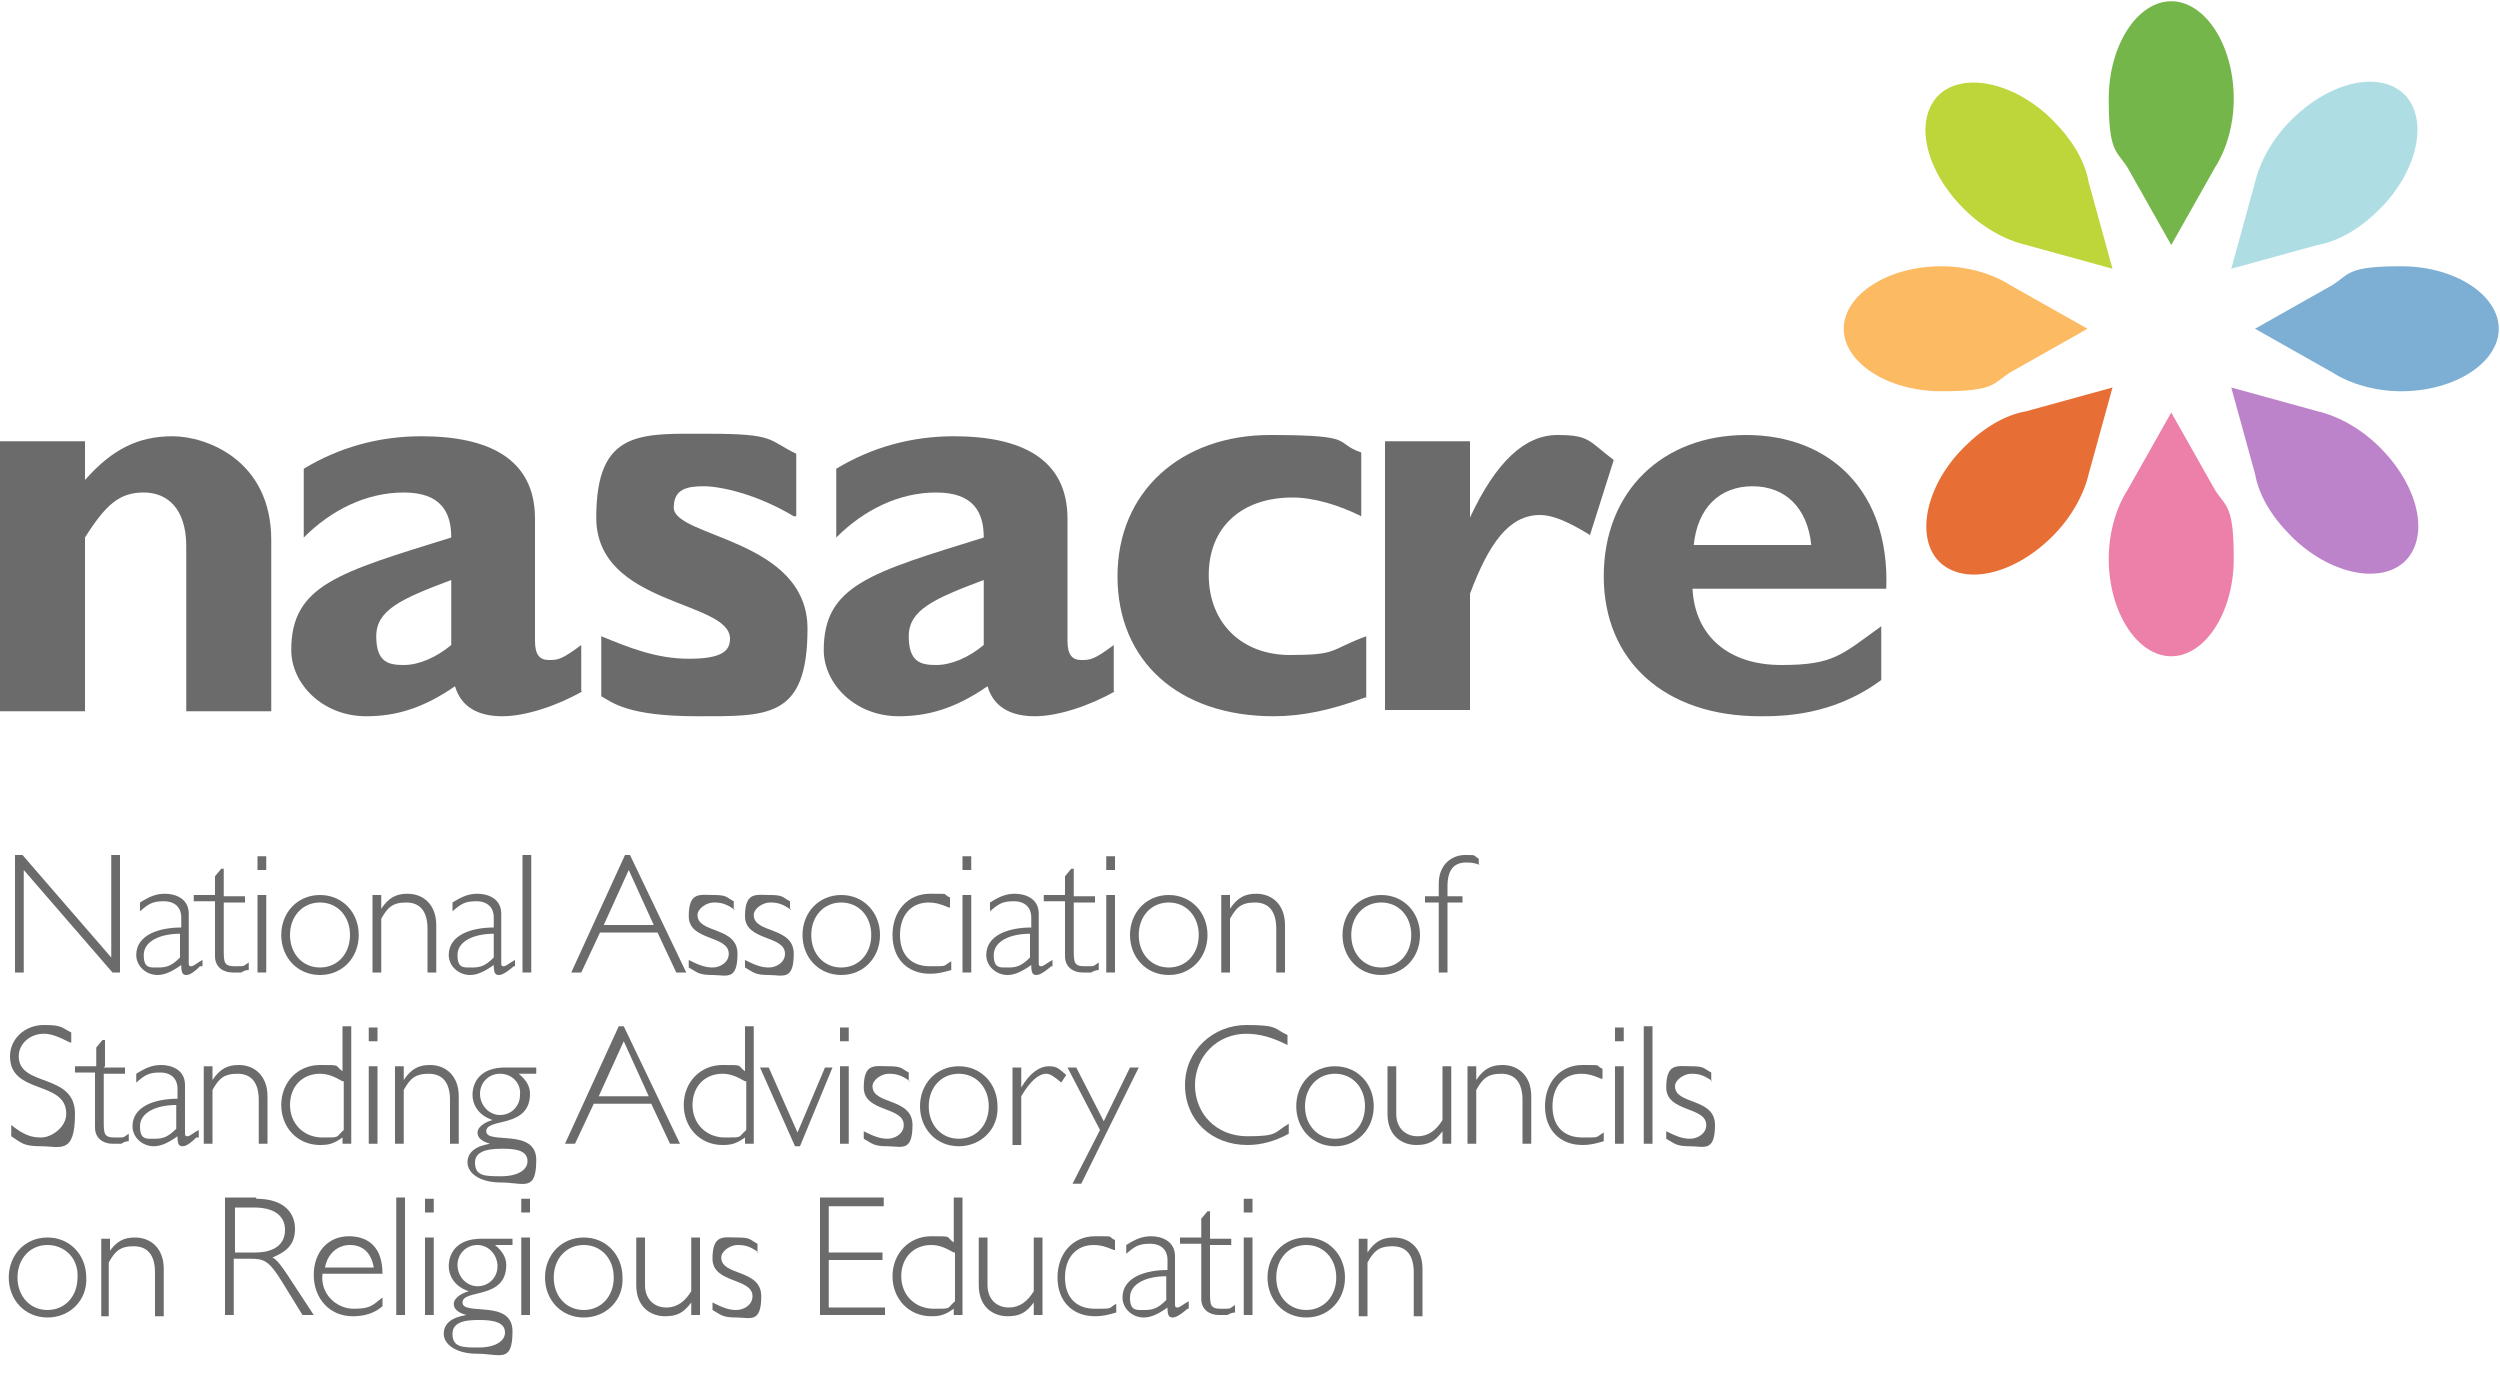 <?xml version="1.0" encoding="UTF-8"?>
<svg id="Layer_1" xmlns="http://www.w3.org/2000/svg" version="1.1" viewBox="0 0 200 110">
  <!-- Generator: Adobe Illustrator 29.0.1, SVG Export Plug-In . SVG Version: 2.1.0 Build 192)  -->
  <defs>
    <style>
      .st0 {
        fill: #ed80a8;
      }

      .st1 {
        fill: #74b64a;
      }

      .st2 {
        fill: #bed63a;
      }

      .st3 {
        fill: #aedee4;
      }

      .st4 {
        fill: #bd83ca;
      }

      .st5 {
        fill: #7daed3;
      }

      .st6 {
        fill: #e76e34;
      }

      .st7 {
        fill: #6b6b6b;
      }

      .st8 {
        fill: #fcba63;
      }
    </style>
  </defs>
  <g>
    <path class="st7" d="M9.6,77.8h-.6l-7.1-8.2v8.2h-.7v-9.4h.6l7.1,8.2v-8.2h.7s0,9.4,0,9.4Z"/>
    <path class="st7" d="M16.1,77.3h-.1c-.6.6-.9.7-1.1.7-.3,0-.4-.2-.4-.8-.7.5-1.3.8-1.9.8-.9,0-1.7-.7-1.7-1.6,0-1.6,1.8-2.2,3.6-2.2v-.8c0-.8-.5-1.3-1.4-1.3s-1.2.2-1.9.8v-.7c.8-.5,1.3-.7,2-.7s1.9.3,1.9,1.6v3.9c0,.2,0,.3.2.3s.5-.3.9-.5v.5h-.1ZM14.4,74.7c-1.6,0-2.9.6-2.9,1.7s.5,1,1.2,1,1.1-.2,1.7-.8v-1.9Z"/>
    <path class="st7" d="M17.9,71.7h1.7v.5h-1.7v3.7c0,1.1,0,1.4.9,1.4s.6,0,1.1-.3v.6c-.1,0-.3,0-.6.2-.2,0-.5,0-.7,0-.7,0-1.4-.4-1.4-1.3v-4.4h-1.7v-.5h1.7v-1.5l.5-.6h.2v2.1Z"/>
    <path class="st7" d="M21.3,69.6h-.7v-1.1h.7v1.1ZM21.3,77.8h-.7v-6.2h.7v6.2Z"/>
    <path class="st7" d="M25.6,78c-1.8,0-3.1-1.4-3.1-3.2s1.3-3.2,3.1-3.2,3.1,1.4,3.1,3.2-1.3,3.2-3.1,3.2ZM25.6,72.2c-1.4,0-2.4,1.1-2.4,2.6s1,2.6,2.4,2.6,2.4-1.1,2.4-2.6-1-2.6-2.4-2.6Z"/>
    <path class="st7" d="M30.5,72.7h0c.6-.9,1.2-1.2,2.1-1.2,1.3,0,2.3.9,2.3,2.5v3.8h-.7v-3.5c0-1.4-.6-2.1-1.7-2.1s-1.5.4-2,1.3v4.3h-.7v-6.2h.7s0,1.1,0,1.1Z"/>
    <path class="st7" d="M41.1,77.3h0c-.7.6-1,.7-1.2.7-.3,0-.4-.2-.4-.8-.7.5-1.3.8-1.9.8-.9,0-1.7-.7-1.7-1.6,0-1.6,1.8-2.2,3.6-2.2v-.8c0-.8-.5-1.3-1.4-1.3s-1.2.2-1.9.8v-.7c.8-.5,1.3-.7,2-.7s1.9.3,1.9,1.6v3.9c0,.2,0,.3.2.3s.5-.3.9-.5v.5h0ZM39.5,74.7c-1.6,0-2.9.6-2.9,1.7s.5,1,1.2,1,1.1-.2,1.7-.8c0,0,0-1.9,0-1.9Z"/>
    <path class="st7" d="M42.5,77.8h-.7v-9.4h.7v9.4Z"/>
    <path class="st7" d="M54.9,77.8h-.8l-1.5-3.2h-4.6l-1.5,3.2h-.8l4.3-9.4h.4l4.5,9.4ZM50.3,69.6l-2,4.4h4l-2-4.4Z"/>
    <path class="st7" d="M58.8,72.8c-.7-.5-1.1-.6-1.7-.6s-1.3.5-1.3,1c0,1.5,3.2.9,3.2,3.1s-.9,1.7-2,1.7-1.2-.2-1.9-.6v-.6c.8.4,1.3.6,1.9.6s1.3-.4,1.3-1.1c0-1.5-3.2-1-3.2-3s.9-1.7,2-1.7,1,.2,1.6.5v.7h.1Z"/>
    <path class="st7" d="M63.3,72.8c-.7-.5-1.1-.6-1.7-.6s-1.3.5-1.3,1c0,1.5,3.2.9,3.2,3.1s-.9,1.7-2,1.7-1.2-.2-1.9-.6v-.6c.8.4,1.3.6,1.9.6s1.3-.4,1.3-1.1c0-1.5-3.2-1-3.2-3s.9-1.7,2-1.7,1,.2,1.6.5v.7h.1Z"/>
    <path class="st7" d="M67.3,78c-1.8,0-3.1-1.4-3.1-3.2s1.3-3.2,3.1-3.2,3.1,1.4,3.1,3.2-1.3,3.2-3.1,3.2ZM67.3,72.2c-1.4,0-2.4,1.1-2.4,2.6s1,2.6,2.4,2.6,2.4-1.1,2.4-2.6c0-1.5-1-2.6-2.4-2.6Z"/>
    <path class="st7" d="M75.9,72.6c-.7-.3-1.1-.4-1.6-.4-1.4,0-2.3,1-2.3,2.6s.9,2.5,2.4,2.5,1,0,1.7-.4v.7c-.7.2-1.1.3-1.7.3-1.8,0-3-1.2-3-3.1s1.2-3.3,3-3.3.9,0,1.6.3v.8h0Z"/>
    <path class="st7" d="M77.7,69.6h-.7v-1.1h.7v1.1ZM77.7,77.8h-.7v-6.2h.7v6.2Z"/>
    <path class="st7" d="M84.1,77.3h0c-.7.6-1,.7-1.2.7-.3,0-.4-.2-.4-.8-.7.5-1.3.8-1.9.8-.9,0-1.7-.7-1.7-1.6,0-1.6,1.8-2.2,3.6-2.2v-.8c0-.8-.5-1.3-1.4-1.3s-1.2.2-1.9.8v-.7c.8-.5,1.3-.7,2-.7s1.9.3,1.9,1.6v3.9c0,.2,0,.3.2.3s.5-.3.9-.5v.5h0ZM82.4,74.7c-1.6,0-2.9.6-2.9,1.7s.5,1,1.2,1,1.1-.2,1.7-.8c0,0,0-1.9,0-1.9Z"/>
    <path class="st7" d="M85.9,71.7h1.7v.5h-1.7v3.7c0,1.1,0,1.4.9,1.4s.6,0,1.1-.3v.6c0,0-.3,0-.6.2-.2,0-.5,0-.7,0-.7,0-1.4-.4-1.4-1.3v-4.4h-1.7v-.5h1.7v-1.5l.5-.6h.2v2.1Z"/>
    <path class="st7" d="M89.2,69.6h-.7v-1.1h.7v1.1ZM89.2,77.8h-.7v-6.2h.7v6.2Z"/>
    <path class="st7" d="M93.5,78c-1.8,0-3.1-1.4-3.1-3.2s1.3-3.2,3.1-3.2,3.1,1.4,3.1,3.2c0,1.8-1.3,3.2-3.1,3.2ZM93.5,72.2c-1.4,0-2.4,1.1-2.4,2.6s1,2.6,2.4,2.6,2.4-1.1,2.4-2.6c0-1.5-1-2.6-2.4-2.6Z"/>
    <path class="st7" d="M98.4,72.7h0c.6-.9,1.2-1.2,2.1-1.2,1.3,0,2.3.9,2.3,2.5v3.8h-.7v-3.5c0-1.4-.6-2.1-1.7-2.1s-1.5.4-2,1.3v4.3h-.7v-6.2h.7s0,1.1,0,1.1Z"/>
    <path class="st7" d="M110.5,78c-1.8,0-3.1-1.4-3.1-3.2s1.3-3.2,3.1-3.2,3.1,1.4,3.1,3.2-1.3,3.2-3.1,3.2ZM110.5,72.2c-1.4,0-2.4,1.1-2.4,2.6s1,2.6,2.4,2.6,2.4-1.1,2.4-2.6-1-2.6-2.4-2.6Z"/>
    <path class="st7" d="M118.4,69.2c-.5-.2-.8-.2-1.1-.2-1,0-1.5.6-1.5,1.9v.8h1.2v.5h-1.2v5.6h-.7v-5.6h-1.1v-.5h1.1v-1c0-1.6,1.1-2.3,2.1-2.3s.6,0,1.1.3v.5h.1Z"/>
    <path class="st7" d="M5.6,83.4c-1-.5-1.5-.7-2.1-.7-1.1,0-2,.8-2,1.8,0,2.5,4.5,1.3,4.5,4.6s-1.2,2.6-2.7,2.6-1.6-.3-2.4-.8v-.9c1,.8,1.6,1,2.4,1s2-.8,2-1.9c0-2.7-4.5-1.5-4.5-4.6,0-1.4,1.2-2.5,2.7-2.5s1.4.2,2.2.6v.8h0Z"/>
    <path class="st7" d="M8.3,85.4h1.7v.5h-1.7v3.7c0,1.1,0,1.4.9,1.4s.6,0,1.1-.3v.6c-.1,0-.3,0-.6.2-.2,0-.5,0-.7,0-.7,0-1.4-.4-1.4-1.3v-4.4h-1.6v-.5h1.7v-1.5l.5-.6h.2v2.1h0Z"/>
    <path class="st7" d="M15.8,91h-.1c-.6.6-.9.7-1.1.7-.3,0-.4-.2-.4-.8-.7.5-1.3.8-1.9.8-.9,0-1.7-.7-1.7-1.6,0-1.6,1.8-2.2,3.6-2.2v-.8c0-.8-.5-1.3-1.4-1.3s-1.2.2-1.9.8v-.7c.8-.5,1.3-.7,2-.7s1.9.3,1.9,1.6v3.8c0,.2,0,.3.2.3s.5-.3.9-.5v.6h-.1ZM14.1,88.4c-1.6,0-2.9.6-2.9,1.7s.5,1,1.2,1,1.1-.2,1.7-.8v-1.9Z"/>
    <path class="st7" d="M17,86.4h0c.6-.9,1.2-1.2,2.1-1.2,1.3,0,2.3.9,2.3,2.5v3.8h-.7v-3.5c0-1.4-.6-2.1-1.7-2.1s-1.5.4-2,1.3v4.3h-.7v-6.2h.7v1.1h0Z"/>
    <path class="st7" d="M28.1,91.5h-.7v-.5c-.7.5-1.1.6-1.8.6-1.8,0-3.1-1.4-3.1-3.2s1.3-3.2,3.1-3.2,1.1,0,1.8.5v-3.6h.7v9.4ZM27.4,86.5c-.7-.4-1.2-.6-1.8-.6-1.4,0-2.4,1-2.4,2.5s1.1,2.6,2.6,2.6,1,0,1.7-.6v-3.9h-.1Z"/>
    <path class="st7" d="M30.2,83.3h-.7v-1.1h.7v1.1ZM30.2,91.5h-.7v-6.2h.7v6.2Z"/>
    <path class="st7" d="M32.3,86.4h0c.6-.9,1.2-1.2,2.1-1.2,1.3,0,2.3.9,2.3,2.5v3.8h-.7v-3.5c0-1.4-.6-2.1-1.7-2.1s-1.5.4-2,1.3v4.3h-.7v-6.2h.7s0,1.1,0,1.1Z"/>
    <path class="st7" d="M42.9,85.9h-1.4c.6.5.9,1,.9,1.6,0,2.8-3.5,1.9-3.5,3s4-.3,4,2.3-1,1.8-2.8,1.8-2.7-.8-2.7-1.6.6-1.3,1.8-1.5h0c-.7-.2-1-.5-1-.9s.5-.8,1.2-1h0c-1.2-.4-1.6-1.3-1.6-2,0-1,.6-2.2,2.6-2.2h2.5v.5ZM40.3,91.9c-.8,0-2.3,0-2.3,1.1s.8,1.1,2.1,1.1,2.1-.5,2.1-1.2c0-.8-.8-1-1.9-1ZM40,85.9c-.9,0-1.6.7-1.6,1.6s.7,1.7,1.6,1.7,1.6-.7,1.6-1.6c.1-.9-.6-1.7-1.6-1.7Z"/>
    <path class="st7" d="M54.4,91.5h-.8l-1.5-3.2h-4.6l-1.5,3.2h-.8l4.3-9.4h.4l4.5,9.4ZM49.9,83.3l-2,4.4h4l-2-4.4Z"/>
    <path class="st7" d="M60.3,91.5h-.7v-.5c-.7.5-1.1.6-1.8.6-1.8,0-3.1-1.4-3.1-3.2s1.3-3.2,3.1-3.2,1.1,0,1.8.5v-3.6h.7v9.4ZM59.6,86.5c-.7-.4-1.2-.6-1.8-.6-1.4,0-2.4,1-2.4,2.5s1.1,2.6,2.6,2.6,1,0,1.7-.6v-3.9h-.1Z"/>
    <path class="st7" d="M64,91.7h-.4l-2.8-6.3h.7l2.3,5.2,2.2-5.2h.6l-2.6,6.3Z"/>
    <path class="st7" d="M67.9,83.3h-.7v-1.1h.7v1.1ZM67.9,91.5h-.7v-6.2h.7v6.2Z"/>
    <path class="st7" d="M72.8,86.5c-.7-.5-1.1-.6-1.7-.6s-1.3.5-1.3,1c0,1.5,3.2.9,3.2,3.1s-.9,1.7-2,1.7-1.2-.2-1.9-.6v-.6c.8.4,1.3.6,1.9.6s1.3-.4,1.3-1.1c0-1.5-3.2-1-3.2-3s.9-1.7,2-1.7,1,.2,1.6.5v.7h0Z"/>
    <path class="st7" d="M76.7,91.7c-1.8,0-3.1-1.4-3.1-3.2s1.3-3.2,3.1-3.2,3.1,1.4,3.1,3.2c.1,1.8-1.3,3.2-3.1,3.2ZM76.7,85.9c-1.4,0-2.4,1.1-2.4,2.6s1,2.6,2.4,2.6,2.4-1.1,2.4-2.6-1-2.6-2.4-2.6Z"/>
    <path class="st7" d="M84.9,86.6c-.6-.5-.9-.7-1.2-.7-.6,0-1.3.6-2,1.8v3.9h-.7v-6.2h.7v1.6h0c.7-1.2,1.5-1.7,2.2-1.7s.8.2,1.4.7l-.4.6Z"/>
    <path class="st7" d="M86.5,94.7h-.7l2.2-4.3-2.6-5h.7l2.2,4.3,2.1-4.3h.7l-4.6,9.3Z"/>
    <path class="st7" d="M103,83.6c-1.2-.6-2.2-.9-3.3-.9-2.3,0-4.1,1.8-4.1,4.1s1.7,4.1,4.2,4.1,2.1-.3,3.3-1v.8c-1.1.6-2.2.9-3.3.9-2.9,0-5-2-5-4.8s2.3-4.8,4.9-4.8,2.2.3,3.3.8v.8Z"/>
    <path class="st7" d="M106.8,91.7c-1.8,0-3.1-1.4-3.1-3.2s1.3-3.2,3.1-3.2,3.1,1.4,3.1,3.2-1.3,3.2-3.1,3.2ZM106.8,85.9c-1.4,0-2.4,1.1-2.4,2.6s1,2.6,2.4,2.6,2.4-1.1,2.4-2.6-1-2.6-2.4-2.6Z"/>
    <path class="st7" d="M115.4,90.5h0c-.6.8-1.1,1.1-2.1,1.1s-2.3-.6-2.3-2.5v-3.8h.7v3.8c0,1.2.8,1.8,1.7,1.8s1.5-.5,2-1.3v-4.3h.7v6.2h-.7s0-1,0-1Z"/>
    <path class="st7" d="M118.1,86.4h0c.6-.9,1.2-1.2,2.1-1.2,1.3,0,2.3.9,2.3,2.5v3.8h-.7v-3.5c0-1.4-.6-2.1-1.7-2.1s-1.5.4-2,1.3v4.3h-.7v-6.2h.7s0,1.1,0,1.1Z"/>
    <path class="st7" d="M128.1,86.3c-.7-.3-1.1-.4-1.6-.4-1.4,0-2.3,1-2.3,2.6s.9,2.5,2.4,2.5,1,0,1.7-.4v.7c-.7.2-1.1.3-1.7.3-1.8,0-3-1.2-3-3.1s1.2-3.3,3-3.3.9,0,1.6.3v.8h-.1Z"/>
    <path class="st7" d="M129.9,83.3h-.7v-1.1h.7v1.1ZM129.9,91.5h-.7v-6.2h.7v6.2Z"/>
    <path class="st7" d="M132.2,91.5h-.7v-9.4h.7v9.4Z"/>
    <path class="st7" d="M137,86.5c-.7-.5-1.1-.6-1.7-.6s-1.3.5-1.3,1c0,1.5,3.2.9,3.2,3.1s-.9,1.7-2,1.7-1.2-.2-1.9-.6v-.6c.8.4,1.3.6,1.9.6s1.3-.4,1.3-1.1c0-1.5-3.2-1-3.2-3s.9-1.7,2-1.7,1,.2,1.6.5v.7h0Z"/>
    <path class="st7" d="M3.8,105.4c-1.8,0-3.1-1.4-3.1-3.2s1.3-3.2,3.1-3.2,3.1,1.4,3.1,3.2c.1,1.8-1.3,3.2-3.1,3.2ZM3.8,99.6c-1.4,0-2.4,1.1-2.4,2.6s1,2.6,2.4,2.6,2.4-1.1,2.4-2.6c.1-1.5-1-2.6-2.4-2.6Z"/>
    <path class="st7" d="M8.7,100.2h0c.6-.9,1.2-1.2,2.1-1.2,1.3,0,2.3.9,2.3,2.5v3.8h-.7v-3.5c0-1.4-.6-2.1-1.7-2.1s-1.5.4-2,1.3v4.3h-.6v-6.2h.7v1.1h-.1Z"/>
    <path class="st7" d="M20.5,95.9c2.3,0,3.1,1.2,3.1,2.4s-.6,1.8-1.8,2.3c.4.2.8.8,1.2,1.4l2.1,3.2h-.9l-1.6-2.6c-1.1-1.8-1.5-1.9-2.6-1.9h-1.3v4.5h-.7v-9.4h2.5ZM18.9,100.2h1.5c1.6,0,2.4-.7,2.4-1.8s-.8-1.8-2.5-1.8h-1.5v3.6h.1Z"/>
    <path class="st7" d="M25.8,101.9c-.2,1.6,1.1,2.8,2.5,2.8s1.5-.3,2.3-.9v.7c-.7.6-1.5.8-2.4.8-1.8,0-3.1-1.4-3.1-3.3s1.2-3.1,2.8-3.1,2.7.9,2.7,3h-4.8ZM29.9,101.4c-.2-1.2-.9-1.8-1.9-1.8s-1.8.7-2,1.8h3.9Z"/>
    <path class="st7" d="M32.4,105.2h-.7v-9.4h.7v9.4Z"/>
    <path class="st7" d="M34.7,97h-.7v-1.1h.7v1.1ZM34.7,105.2h-.7v-6.2h.7v6.2Z"/>
    <path class="st7" d="M41,99.6h-1.4c.6.5.9,1,.9,1.6,0,2.8-3.5,1.9-3.5,3s4-.3,4,2.3-1,1.8-2.8,1.8-2.7-.8-2.7-1.6.6-1.3,1.8-1.5h0c-.7-.2-1-.5-1-.9s.5-.8,1.2-1h0c-1.2-.4-1.6-1.3-1.6-2,0-1,.6-2.2,2.6-2.2h2.5v.5ZM38.4,105.6c-.8,0-2.2,0-2.2,1.1s.8,1.1,2.1,1.1,2.1-.5,2.1-1.2c0-.8-.9-1-2-1ZM38.2,99.6c-.9,0-1.6.7-1.6,1.6s.7,1.7,1.6,1.7,1.6-.7,1.6-1.6-.7-1.7-1.6-1.7Z"/>
    <path class="st7" d="M42.4,97h-.7v-1.1h.7v1.1ZM42.4,105.2h-.7v-6.2h.7v6.2Z"/>
    <path class="st7" d="M46.7,105.4c-1.8,0-3.1-1.4-3.1-3.2s1.3-3.2,3.1-3.2,3.1,1.4,3.1,3.2c.1,1.8-1.3,3.2-3.1,3.2ZM46.7,99.6c-1.4,0-2.4,1.1-2.4,2.6s1,2.6,2.4,2.6,2.4-1.1,2.4-2.6c0-1.5-1-2.6-2.4-2.6Z"/>
    <path class="st7" d="M55.3,104.2h0c-.6.8-1.1,1.1-2.1,1.1s-2.3-.6-2.3-2.5v-3.8h.7v3.8c0,1.2.8,1.8,1.7,1.8s1.5-.5,2-1.3v-4.3h.7v6.2h-.7v-1Z"/>
    <path class="st7" d="M60.7,100.2c-.7-.5-1.1-.6-1.7-.6s-1.3.5-1.3,1c0,1.5,3.2.9,3.2,3.1s-.9,1.7-2,1.7-1.2-.2-1.9-.6v-.6c.8.4,1.3.6,1.9.6s1.3-.4,1.3-1.1c0-1.5-3.2-1-3.2-3s.9-1.7,2-1.7,1,.2,1.6.5v.7h.1Z"/>
    <path class="st7" d="M70.7,96.5h-4.4v3.7h4.3v.6h-4.3v3.8h4.5v.6h-5.2v-9.4h5.1v.7Z"/>
    <path class="st7" d="M77,105.2h-.7v-.5c-.7.5-1.1.6-1.8.6-1.8,0-3.1-1.4-3.1-3.2s1.3-3.2,3.1-3.2,1.1,0,1.8.5v-3.6h.7v9.4ZM76.3,100.2c-.7-.4-1.2-.6-1.8-.6-1.4,0-2.4,1-2.4,2.5s1.1,2.6,2.6,2.6,1,0,1.7-.6v-3.9h0Z"/>
    <path class="st7" d="M82.7,104.2h0c-.6.8-1.1,1.1-2.1,1.1s-2.3-.6-2.3-2.5v-3.8h.7v3.8c0,1.2.8,1.8,1.7,1.8s1.5-.5,2-1.3v-4.3h.7v6.2h-.7v-1Z"/>
    <path class="st7" d="M89.1,100c-.7-.3-1.1-.4-1.6-.4-1.4,0-2.3,1-2.3,2.6s.9,2.5,2.4,2.5,1,0,1.7-.4v.7c-.7.2-1.1.3-1.7.3-1.8,0-3-1.2-3-3.1s1.2-3.3,3-3.3.9,0,1.6.3v.8h0Z"/>
    <path class="st7" d="M95,104.7h0c-.7.6-1,.7-1.2.7-.3,0-.4-.2-.4-.8-.7.5-1.3.8-1.9.8-.9,0-1.7-.7-1.7-1.6,0-1.6,1.8-2.2,3.6-2.2v-.8c0-.8-.5-1.3-1.4-1.3s-1.2.2-1.9.8v-.7c.8-.5,1.3-.7,2-.7s1.9.3,1.9,1.6v3.8c0,.2,0,.3.2.3s.5-.3.9-.5v.6h0ZM93.3,102.1c-1.6,0-2.9.6-2.9,1.7s.5,1,1.2,1,1.1-.2,1.7-.8c0,0,0-1.9,0-1.9Z"/>
    <path class="st7" d="M96.8,99.1h1.7v.5h-1.7v3.7c0,1.1,0,1.4.9,1.4s.6,0,1.1-.3v.6c0,0-.3,0-.6.2-.2,0-.5,0-.7,0-.7,0-1.4-.4-1.4-1.3v-4.4h-1.7v-.5h1.7v-1.5l.5-.6h.2v2.1Z"/>
    <path class="st7" d="M100.2,97h-.7v-1.1h.7v1.1ZM100.2,105.2h-.7v-6.2h.7v6.2Z"/>
    <path class="st7" d="M104.5,105.4c-1.8,0-3.1-1.4-3.1-3.2s1.3-3.2,3.1-3.2,3.1,1.4,3.1,3.2-1.3,3.2-3.1,3.2ZM104.5,99.6c-1.4,0-2.4,1.1-2.4,2.6s1,2.6,2.4,2.6,2.4-1.1,2.4-2.6-1-2.6-2.4-2.6Z"/>
    <path class="st7" d="M109.4,100.2h0c.6-.9,1.2-1.2,2.1-1.2,1.3,0,2.3.9,2.3,2.5v3.8h-.7v-3.5c0-1.4-.6-2.1-1.7-2.1s-1.5.4-2,1.3v4.3h-.7v-6.2h.7s0,1.1,0,1.1Z"/>
  </g>
  <g>
    <path class="st7" d="M6.8,38.4c2.2-2.5,4.3-3.5,7-3.5s7.9,1.9,7.9,8.3v13.7h-6.8v-13.2c0-3-1.5-4.3-3.4-4.3s-3,.9-4.7,3.6v13.9H0v-21.6h6.8v3.1h0Z"/>
    <path class="st7" d="M46.6,55.3c-1.9,1.1-4.5,2-6.4,2s-3.3-.7-3.8-2.4c-2.6,1.8-4.8,2.4-7.1,2.4-3.5,0-6-2.6-6-5.3,0-5.2,3.8-6.2,12.8-9,0-2-.8-3.6-3.8-3.6s-5.8,1.4-8,3.6v-5.5c2.8-1.7,6-2.6,9.4-2.6,5.4,0,9.1,1.8,9.1,6.6v9.8c0,1.1.4,1.5,1.1,1.5s1,0,2.6-1.2v3.7h.1ZM36.1,46.4c-4,1.5-6,2.4-6,4.5s1,2.3,2.2,2.3,2.6-.6,3.8-1.6v-5.2Z"/>
    <path class="st7" d="M63.5,41.3c-3-1.8-5.9-2.4-7.2-2.4s-2.4.2-2.4,1.7c0,2.4,10.7,2.5,10.7,9.7s-3.2,7-8.8,7-6.8-1.1-7.7-1.6v-4.8c2.2.9,4.4,1.8,7,1.8s3.3-.6,3.3-1.6c0-3.1-10.7-2.6-10.7-9.7s3.6-6.7,9-6.7,4.7.5,7,1.6v5h-.2Z"/>
    <path class="st7" d="M89.2,55.3c-1.9,1.1-4.5,2-6.4,2s-3.3-.7-3.8-2.4c-2.6,1.8-4.8,2.4-7.1,2.4-3.5,0-6-2.6-6-5.3,0-5.2,3.8-6.2,12.8-9,0-2-.8-3.6-3.8-3.6s-5.8,1.4-8,3.6v-5.5c2.8-1.7,6-2.6,9.4-2.6,5.4,0,9.1,1.8,9.1,6.6v9.8c0,1.1.4,1.5,1.1,1.5s1,0,2.6-1.2v3.7h.1ZM78.7,46.4c-4,1.5-6,2.4-6,4.5s1,2.3,2.2,2.3,2.6-.6,3.8-1.6v-5.2Z"/>
    <path class="st7" d="M109.2,55.8c-2.7,1-5,1.5-7.3,1.5-7.6,0-12.5-4.4-12.5-11.2s5.1-11.3,12.2-11.3,5,.6,7.3,1.4v5.1c-1.8-.9-3.8-1.5-5.5-1.5-4.1,0-6.7,2.4-6.7,6.2s2.6,6.4,6.5,6.4,3.1-.4,6.1-1.5v4.9h0Z"/>
    <path class="st7" d="M117.6,41.4h0c2.1-4.5,4.4-6.6,7-6.6s2.5.5,4.5,2l-1.9,6c-1.8-1.1-3-1.6-4-1.6-2.5,0-4.1,2.3-5.6,6.3v9.3h-6.8v-21.5h6.8s0,6.1,0,6.1Z"/>
    <path class="st7" d="M150.5,54.4c-3.9,2.9-8,2.9-9.7,2.9-7.6,0-12.5-4.4-12.5-11.2s4.7-11.3,11.4-11.3,11.5,4.5,11.2,12.3h-15.5c.2,3.8,2.9,6.1,7.1,6.1s4.8-.8,8-3.1c0,0,0,4.3,0,4.3ZM144.9,43.6c-.3-3-2.1-4.7-4.7-4.7s-4.4,1.7-4.7,4.7h9.4Z"/>
  </g>
  <g>
    <path class="st0" d="M173.7,33l-3.5,6.2h0c-.9,1.4-1.5,3.4-1.5,5.5,0,4.3,2.3,7.8,5,7.8s5-3.5,5-7.8-.6-4.1-1.5-5.5h0l-3.5-6.2Z"/>
    <path class="st1" d="M173.7,19.6l3.5-6.2h0c.9-1.4,1.5-3.4,1.5-5.5,0-4.3-2.3-7.8-5-7.8s-5,3.5-5,7.8.6,4.1,1.5,5.5h0l3.5,6.2Z"/>
    <path class="st8" d="M167,26.3l-6.2-3.5h0c-1.4-.9-3.4-1.5-5.5-1.5-4.3,0-7.8,2.3-7.8,5s3.5,5,7.8,5,4.1-.6,5.5-1.5h0l6.2-3.5Z"/>
    <path class="st5" d="M180.4,26.3l6.2,3.5h0c1.4.9,3.4,1.5,5.5,1.5,4.3,0,7.8-2.3,7.8-5s-3.5-5-7.8-5-4.1.6-5.5,1.5h0l-6.2,3.5Z"/>
    <path class="st6" d="M169,31l-6.9,1.9h0c-1.7.3-3.4,1.3-5,2.9-3,3-3.9,7.1-2,9.1,2,2,6,1.1,9.1-2,1.5-1.5,2.5-3.3,2.9-5h0l1.9-6.9Z"/>
    <path class="st3" d="M178.5,21.5l6.9-1.9h0c1.7-.3,3.4-1.3,5-2.9,3-3,3.9-7.1,2-9.1-2-2-6-1.1-9.1,2-1.5,1.5-2.5,3.3-2.9,5h0l-1.9,6.9Z"/>
    <path class="st2" d="M169,21.5l-1.9-6.9h0c-.3-1.7-1.3-3.4-2.9-5-3-3-7.1-3.9-9.1-2-2,2-1.1,6,2,9.1,1.5,1.5,3.3,2.5,5,2.9h0l6.9,1.9Z"/>
    <path class="st4" d="M178.5,31l1.9,6.9h0c.3,1.7,1.3,3.4,2.9,5,3,3,7.1,3.9,9.1,2,2-2,1.1-6-2-9.1-1.5-1.5-3.3-2.5-5-2.9h0l-6.9-1.9Z"/>
  </g>
</svg>